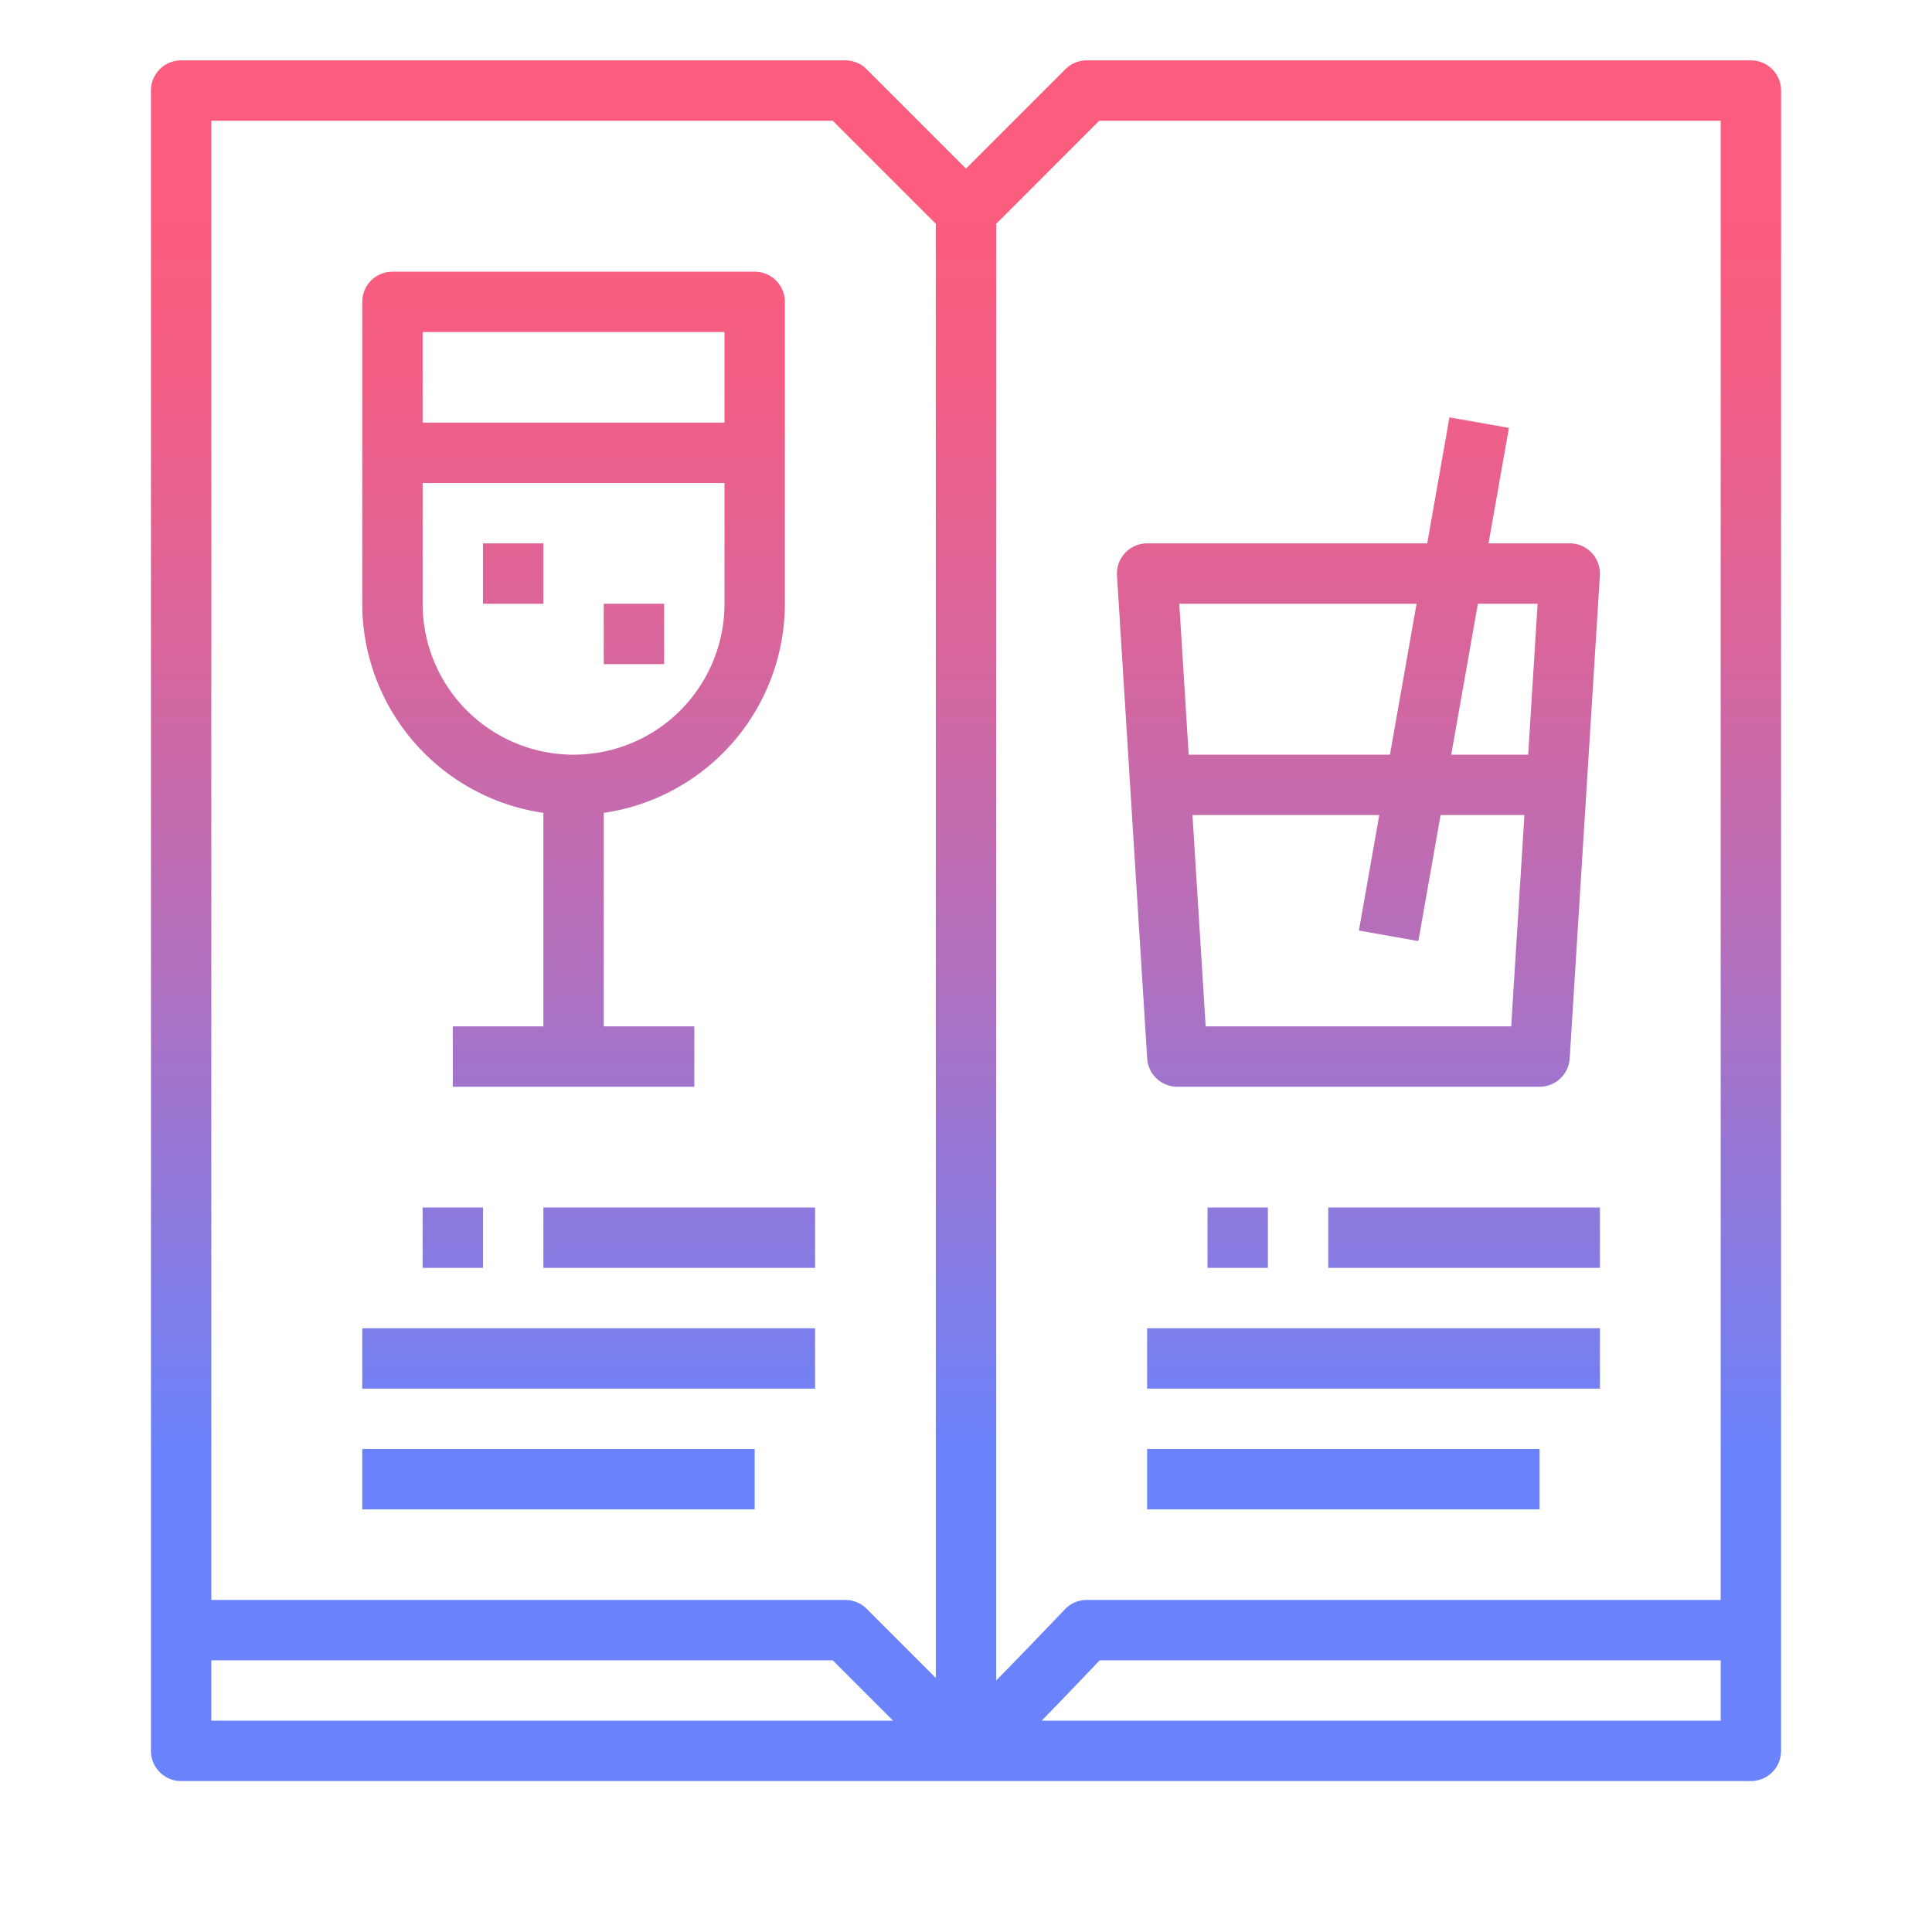 <svg height="512" viewBox="0 0 512 512" width="512" xmlns="http://www.w3.org/2000/svg" xmlns:xlink="http://www.w3.org/1999/xlink"><linearGradient id="New_Gradient_Swatch_2" gradientUnits="userSpaceOnUse" x1="152" x2="152" y1="57.56" y2="383.436"><stop offset="0" stop-color="#fc5c7d"/><stop offset=".129" stop-color="#f35e85"/><stop offset=".343" stop-color="#d9659b"/><stop offset=".616" stop-color="#b070bf"/><stop offset=".934" stop-color="#777ff0"/><stop offset="1" stop-color="#6a82fb"/></linearGradient><linearGradient id="New_Gradient_Swatch_2-2" x1="120" x2="120" xlink:href="#New_Gradient_Swatch_2" y1="57.56" y2="383.436"/><linearGradient id="New_Gradient_Swatch_2-3" x1="180" x2="180" xlink:href="#New_Gradient_Swatch_2" y1="57.56" y2="383.436"/><linearGradient id="New_Gradient_Swatch_2-4" x1="156" x2="156" xlink:href="#New_Gradient_Swatch_2" y1="57.56" y2="383.436"/><linearGradient id="New_Gradient_Swatch_2-5" x1="148" x2="148" xlink:href="#New_Gradient_Swatch_2" y1="57.56" y2="383.436"/><linearGradient id="New_Gradient_Swatch_2-6" x1="328" x2="328" xlink:href="#New_Gradient_Swatch_2" y1="57.56" y2="383.436"/><linearGradient id="New_Gradient_Swatch_2-7" x1="388" x2="388" xlink:href="#New_Gradient_Swatch_2" y1="57.56" y2="383.436"/><linearGradient id="New_Gradient_Swatch_2-8" x1="364" x2="364" xlink:href="#New_Gradient_Swatch_2" y1="57.56" y2="383.436"/><linearGradient id="New_Gradient_Swatch_2-9" x1="356" x2="356" xlink:href="#New_Gradient_Swatch_2" y1="57.56" y2="383.436"/><linearGradient id="New_Gradient_Swatch_2-10" x1="360" x2="360" xlink:href="#New_Gradient_Swatch_2" y1="57.56" y2="383.436"/><linearGradient id="New_Gradient_Swatch_2-11" x1="136" x2="136" xlink:href="#New_Gradient_Swatch_2" y1="57.56" y2="383.436"/><linearGradient id="New_Gradient_Swatch_2-12" x1="168" x2="168" xlink:href="#New_Gradient_Swatch_2" y1="57.56" y2="383.436"/><linearGradient id="New_Gradient_Swatch_2-13" x1="256" x2="256" xlink:href="#New_Gradient_Swatch_2" y1="57.56" y2="383.436"/><g id="GD001"><path d="m144 215.419v56.581h-24v16h64v-16h-24v-56.581a56.078 56.078 0 0 0 48-55.419v-80a8 8 0 0 0 -8-8h-96a8 8 0 0 0 -8 8v80a56.078 56.078 0 0 0 48 55.419zm-32-127.419h80v24h-80zm0 40h80v32a40 40 0 0 1 -80 0z" fill="url(#New_Gradient_Swatch_2)"/><path d="m112 320h16v16h-16z" fill="url(#New_Gradient_Swatch_2-2)"/><path d="m144 320h72v16h-72z" fill="url(#New_Gradient_Swatch_2-3)"/><path d="m96 352h120v16h-120z" fill="url(#New_Gradient_Swatch_2-4)"/><path d="m96 384h104v16h-104z" fill="url(#New_Gradient_Swatch_2-5)"/><path d="m320 320h16v16h-16z" fill="url(#New_Gradient_Swatch_2-6)"/><path d="m352 320h72v16h-72z" fill="url(#New_Gradient_Swatch_2-7)"/><path d="m304 352h120v16h-120z" fill="url(#New_Gradient_Swatch_2-8)"/><path d="m304 384h104v16h-104z" fill="url(#New_Gradient_Swatch_2-9)"/><path d="m304.016 280.5a8 8 0 0 0 7.984 7.5h96a8 8 0 0 0 7.984-7.5l8-128a8 8 0 0 0 -7.984-8.5h-21.523l5.4-30.609-15.756-2.782-5.892 33.391h-74.229a8 8 0 0 0 -7.984 8.5zm87.637-120.5h15.831l-2.5 40h-20.39zm-9.882 56h22.213l-3.5 56h-80.968l-3.5-56h49.507l-5.4 30.609 15.756 2.782zm-6.365-56-7.059 40h-53.331l-2.5-40z" fill="url(#New_Gradient_Swatch_2-10)"/><path d="m128 144h16v16h-16z" fill="url(#New_Gradient_Swatch_2-11)"/><path d="m160 160h16v16h-16z" fill="url(#New_Gradient_Swatch_2-12)"/><path d="m464 16h-176a8 8 0 0 0 -5.657 2.343l-26.343 26.344-26.343-26.344a8 8 0 0 0 -5.657-2.343h-176a8 8 0 0 0 -8 8v440a8 8 0 0 0 8 8h416a8 8 0 0 0 8-8v-440a8 8 0 0 0 -8-8zm-408 440v-16h164.687l16 16zm192-11.314-18.343-18.343a8 8 0 0 0 -5.657-2.343h-168v-392h164.687l27.313 27.314zm208 11.314h-179.942c4.06-4.162 9.078-9.389 15.373-16h164.569zm0-32h-168a8 8 0 0 0 -5.8 2.487c-6.135 6.452-12.707 13.261-18.2 18.853v-386.026l27.313-27.314h164.687z" fill="url(#New_Gradient_Swatch_2-13)"/></g></svg>